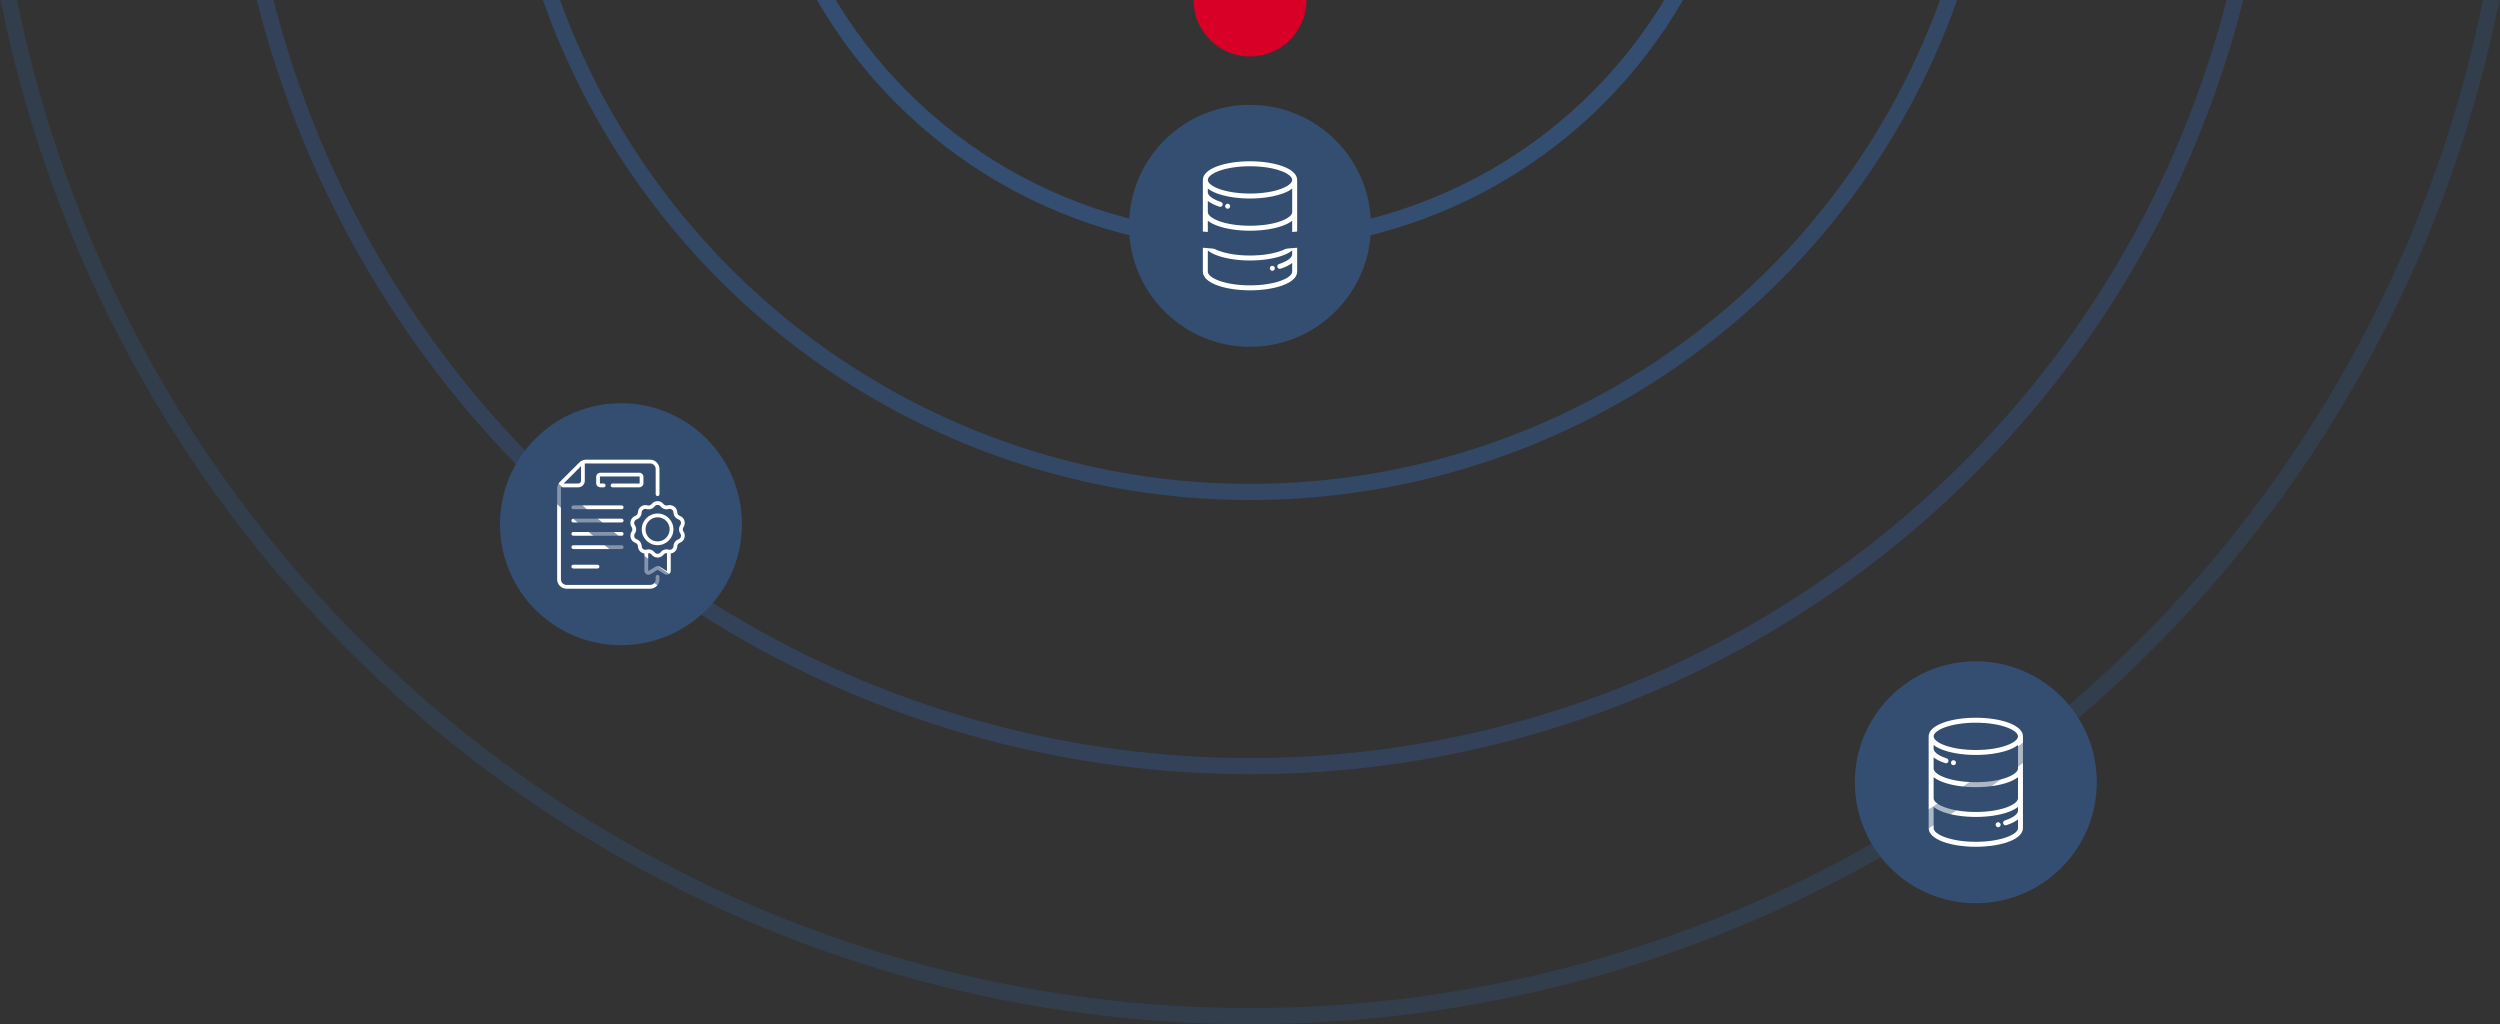 <svg width="310" height="127" viewBox="0 0 310 127" fill="none" xmlns="http://www.w3.org/2000/svg">
<rect x="0" y="0" width="310" height="127" fill="#333333" stroke="none"/>
<g clip-path="url(#clip0)">
<circle cx="77" cy="65" r="15" fill="#344E72"/>
<g clip-path="url(#clip1)">
<path d="M77.087 62.672H71.087C70.958 62.672 70.853 62.777 70.853 62.906C70.853 63.036 70.958 63.141 71.087 63.141H77.087C77.216 63.141 77.321 63.036 77.321 62.906C77.321 62.777 77.216 62.672 77.087 62.672Z" fill="white"/>
<path d="M77.087 64.318H71.087C70.958 64.318 70.853 64.423 70.853 64.553C70.853 64.682 70.958 64.787 71.087 64.787H77.087C77.216 64.787 77.321 64.682 77.321 64.553C77.321 64.423 77.216 64.318 77.087 64.318Z" fill="white"/>
<path d="M77.087 65.965H71.087C70.958 65.965 70.853 66.07 70.853 66.199C70.853 66.329 70.958 66.433 71.087 66.433H77.087C77.216 66.433 77.321 66.329 77.321 66.199C77.321 66.07 77.216 65.965 77.087 65.965Z" fill="white"/>
<path d="M77.321 67.847C77.321 67.717 77.216 67.612 77.087 67.612H71.087C70.958 67.612 70.853 67.717 70.853 67.847C70.853 67.976 70.958 68.081 71.087 68.081H77.087C77.216 68.081 77.321 67.976 77.321 67.847Z" fill="white"/>
<path d="M71.087 70.025C70.958 70.025 70.853 70.13 70.853 70.26C70.853 70.389 70.958 70.494 71.087 70.494H74.095C74.224 70.494 74.329 70.389 74.329 70.26C74.329 70.13 74.224 70.025 74.095 70.025H71.087Z" fill="white"/>
<path d="M79.787 59.902V59.142C79.787 58.852 79.552 58.616 79.262 58.616H74.451C74.161 58.616 73.925 58.852 73.925 59.142V59.902C73.925 60.192 74.161 60.427 74.451 60.427H74.857C74.986 60.427 75.091 60.322 75.091 60.193C75.091 60.064 74.986 59.959 74.857 59.959H74.451C74.419 59.959 74.394 59.933 74.394 59.902V59.142C74.394 59.11 74.419 59.085 74.451 59.085H79.262C79.293 59.085 79.319 59.11 79.319 59.142V59.902C79.319 59.933 79.293 59.959 79.262 59.959H75.952C75.823 59.959 75.718 60.064 75.718 60.193C75.718 60.322 75.823 60.427 75.952 60.427H79.262C79.552 60.427 79.787 60.192 79.787 59.902Z" fill="white"/>
<path d="M81.54 71.29C81.41 71.29 81.305 71.395 81.305 71.525V71.84C81.305 72.221 80.995 72.531 80.614 72.531H70.247C69.866 72.531 69.556 72.221 69.556 71.84V60.576C69.556 60.525 69.562 60.475 69.573 60.427H71.706C72.152 60.427 72.514 60.065 72.514 59.619V57.485C72.563 57.475 72.612 57.469 72.663 57.469H80.614C80.995 57.469 81.305 57.779 81.305 58.16V61.28C81.305 61.409 81.41 61.514 81.54 61.514C81.669 61.514 81.774 61.409 81.774 61.28V58.16C81.774 57.52 81.254 57 80.614 57H72.663C72.353 57 72.062 57.121 71.843 57.34L69.427 59.756C69.208 59.975 69.087 60.266 69.087 60.576V71.841C69.087 72.48 69.608 73 70.247 73H80.614C81.254 73 81.774 72.48 81.774 71.841V71.525C81.774 71.395 81.669 71.29 81.54 71.29ZM72.046 57.8V59.619C72.046 59.806 71.893 59.958 71.706 59.958H69.887L72.046 57.8Z" fill="white"/>
<path d="M84.749 65.375C84.914 65.133 84.957 64.835 84.866 64.558C84.776 64.28 84.566 64.064 84.291 63.965C84.109 63.9 83.987 63.732 83.981 63.538C83.973 63.246 83.832 62.98 83.596 62.809C83.359 62.637 83.063 62.585 82.782 62.667C82.596 62.721 82.399 62.657 82.281 62.504C82.102 62.273 81.832 62.141 81.54 62.141C81.248 62.141 80.977 62.273 80.799 62.504C80.68 62.658 80.483 62.721 80.297 62.667C80.016 62.585 79.72 62.637 79.484 62.809C79.247 62.98 79.107 63.246 79.098 63.538C79.092 63.732 78.97 63.9 78.788 63.965C78.513 64.064 78.303 64.28 78.213 64.558C78.123 64.835 78.165 65.133 78.33 65.375C78.439 65.535 78.439 65.742 78.33 65.902C78.165 66.144 78.123 66.441 78.213 66.719C78.303 66.997 78.513 67.213 78.788 67.312C78.97 67.377 79.092 67.545 79.098 67.739C79.106 68.007 79.229 68.26 79.436 68.431C79.572 68.544 79.736 68.615 79.907 68.638V70.772C79.907 70.952 80.005 71.119 80.162 71.206C80.319 71.294 80.512 71.29 80.665 71.196L81.525 70.667C81.539 70.658 81.547 70.662 81.555 70.667L82.414 71.196C82.567 71.29 82.76 71.294 82.918 71.206C83.075 71.118 83.172 70.952 83.172 70.772V68.638C83.344 68.615 83.507 68.544 83.644 68.431C83.85 68.26 83.973 68.007 83.981 67.738C83.987 67.545 84.109 67.377 84.291 67.312C84.567 67.213 84.776 66.997 84.866 66.719C84.957 66.441 84.914 66.144 84.749 65.902C84.64 65.742 84.64 65.535 84.749 65.375V65.375ZM82.66 70.797L81.8 70.267C81.641 70.169 81.439 70.169 81.279 70.267L80.419 70.797C80.4 70.808 80.376 70.795 80.376 70.772V68.594C80.537 68.575 80.697 68.641 80.799 68.773C80.977 69.004 81.248 69.136 81.54 69.136C81.832 69.136 82.102 69.004 82.281 68.773C82.383 68.641 82.543 68.575 82.704 68.594V70.772C82.704 70.795 82.679 70.808 82.66 70.797V70.797ZM84.362 66.166C84.444 66.287 84.466 66.436 84.421 66.575C84.375 66.713 84.271 66.821 84.133 66.871C83.768 67.002 83.525 67.337 83.513 67.724C83.509 67.861 83.449 67.983 83.344 68.07C83.227 68.168 83.067 68.205 82.914 68.16C82.541 68.051 82.147 68.179 81.91 68.486C81.821 68.601 81.686 68.668 81.54 68.668C81.394 68.668 81.259 68.601 81.169 68.486C80.988 68.252 80.715 68.122 80.431 68.122C80.343 68.122 80.254 68.134 80.166 68.16C80.01 68.205 79.852 68.167 79.735 68.07C79.63 67.983 79.57 67.861 79.566 67.724C79.555 67.337 79.311 67.002 78.946 66.871C78.809 66.821 78.704 66.713 78.659 66.575C78.614 66.436 78.635 66.287 78.717 66.166C78.935 65.846 78.935 65.431 78.717 65.111C78.635 64.99 78.614 64.841 78.659 64.702C78.704 64.564 78.809 64.456 78.946 64.406C79.311 64.275 79.555 63.94 79.566 63.553C79.571 63.407 79.641 63.274 79.759 63.188C79.877 63.102 80.025 63.076 80.166 63.117C80.538 63.226 80.932 63.098 81.169 62.791C81.258 62.676 81.394 62.609 81.54 62.609C81.686 62.609 81.821 62.675 81.91 62.791C82.147 63.098 82.541 63.226 82.914 63.117C83.054 63.076 83.202 63.102 83.32 63.188C83.438 63.274 83.508 63.407 83.513 63.553C83.525 63.94 83.768 64.275 84.133 64.406C84.271 64.456 84.375 64.564 84.421 64.702C84.466 64.841 84.444 64.99 84.362 65.111C84.144 65.431 84.144 65.846 84.362 66.166V66.166Z" fill="white"/>
<path d="M81.54 63.675C80.457 63.675 79.575 64.556 79.575 65.639C79.575 66.722 80.457 67.603 81.54 67.603C82.623 67.603 83.504 66.722 83.504 65.639C83.504 64.556 82.623 63.675 81.54 63.675V63.675ZM81.54 67.135C80.715 67.135 80.044 66.464 80.044 65.639C80.044 64.814 80.715 64.144 81.54 64.144C82.364 64.144 83.035 64.814 83.035 65.639C83.035 66.464 82.364 67.135 81.54 67.135Z" fill="white"/>
</g>
<circle cx="245" cy="97" r="15" fill="#344E72"/>
<path d="M249.021 89.604C247.942 89.215 246.514 89 245 89C243.486 89 242.058 89.215 240.979 89.604C239.802 90.029 239.154 90.634 239.154 91.308V102.692C239.154 103.366 239.802 103.971 240.979 104.396C242.058 104.785 243.486 105 245 105C246.514 105 247.942 104.785 249.021 104.396C250.198 103.971 250.846 103.366 250.846 102.692V91.308C250.846 90.634 250.198 90.029 249.021 89.604ZM241.188 90.183C242.202 89.817 243.555 89.615 245 89.615C246.445 89.615 247.798 89.817 248.812 90.183C249.7 90.504 250.231 90.924 250.231 91.308C250.231 91.691 249.7 92.112 248.812 92.433C247.798 92.799 246.445 93 245 93C243.555 93 242.202 92.799 241.188 92.433C240.3 92.112 239.769 91.691 239.769 91.308C239.769 90.924 240.3 90.504 241.188 90.183ZM239.769 93.916C240.115 94.19 240.6 94.432 241.213 94.63C241.244 94.64 241.276 94.645 241.308 94.645C241.438 94.645 241.558 94.562 241.6 94.431C241.653 94.27 241.564 94.096 241.402 94.044C240.395 93.719 239.769 93.26 239.769 92.846V92.376C239.779 92.384 239.789 92.392 239.798 92.399C239.806 92.405 239.813 92.41 239.82 92.416C239.838 92.429 239.856 92.443 239.875 92.456C239.878 92.459 239.882 92.461 239.886 92.464C239.908 92.48 239.931 92.496 239.954 92.511C239.961 92.516 239.968 92.52 239.975 92.525C239.992 92.536 240.008 92.547 240.025 92.558C240.035 92.564 240.044 92.569 240.053 92.575C240.069 92.585 240.084 92.594 240.1 92.604C240.11 92.61 240.12 92.616 240.13 92.622C240.146 92.631 240.162 92.641 240.179 92.65C240.189 92.656 240.199 92.661 240.209 92.667C240.227 92.677 240.245 92.687 240.263 92.696C240.272 92.701 240.281 92.706 240.29 92.711C240.315 92.724 240.341 92.737 240.366 92.75C240.369 92.751 240.372 92.753 240.374 92.754C240.403 92.769 240.432 92.783 240.461 92.797C240.47 92.801 240.479 92.805 240.488 92.809C240.509 92.819 240.53 92.829 240.551 92.838C240.562 92.843 240.574 92.848 240.585 92.853C240.605 92.862 240.625 92.871 240.645 92.88C240.657 92.885 240.669 92.89 240.68 92.895C240.701 92.903 240.722 92.912 240.743 92.92C240.754 92.925 240.766 92.93 240.778 92.935C240.801 92.944 240.824 92.953 240.848 92.962C240.858 92.966 240.867 92.97 240.877 92.973C240.91 92.986 240.945 92.999 240.979 93.011C241.755 93.291 242.71 93.481 243.749 93.565C244.155 93.598 244.574 93.615 245 93.615C245.426 93.615 245.845 93.598 246.251 93.565C247.29 93.481 248.245 93.291 249.021 93.011C249.055 92.999 249.089 92.986 249.123 92.973C249.133 92.97 249.142 92.966 249.152 92.962C249.176 92.953 249.199 92.944 249.222 92.935C249.234 92.93 249.246 92.925 249.257 92.92C249.278 92.912 249.299 92.903 249.32 92.895C249.331 92.89 249.343 92.885 249.355 92.88C249.375 92.871 249.395 92.862 249.415 92.853C249.426 92.848 249.438 92.843 249.449 92.838C249.47 92.829 249.491 92.819 249.512 92.809C249.521 92.805 249.53 92.801 249.539 92.797C249.568 92.783 249.597 92.769 249.626 92.754C249.628 92.753 249.631 92.751 249.634 92.75C249.659 92.737 249.685 92.724 249.71 92.711C249.719 92.706 249.728 92.701 249.737 92.696C249.755 92.687 249.773 92.677 249.791 92.667C249.801 92.661 249.811 92.656 249.821 92.65C249.837 92.641 249.854 92.631 249.87 92.622C249.88 92.616 249.89 92.61 249.9 92.604C249.916 92.594 249.931 92.585 249.947 92.575C249.956 92.569 249.965 92.564 249.975 92.558C249.992 92.547 250.008 92.536 250.025 92.525C250.032 92.52 250.039 92.516 250.046 92.511C250.069 92.496 250.092 92.48 250.114 92.464C250.118 92.461 250.122 92.459 250.125 92.456C250.144 92.443 250.162 92.429 250.18 92.416C250.187 92.41 250.194 92.405 250.202 92.399C250.211 92.392 250.221 92.384 250.231 92.376V95.3C250.231 95.683 249.7 96.104 248.812 96.425C247.798 96.791 246.445 96.992 245 96.992C243.555 96.992 242.202 96.791 241.188 96.425C240.3 96.104 239.769 95.683 239.769 95.3V93.916H239.769ZM239.769 96.368C240.07 96.607 240.476 96.822 240.979 97.004C242.058 97.393 243.486 97.608 245 97.608C246.514 97.608 247.942 97.393 249.021 97.004C249.524 96.822 249.93 96.607 250.231 96.368V98.992C250.231 99.376 249.7 99.796 248.812 100.117C247.798 100.483 246.445 100.685 245 100.685C243.555 100.685 242.202 100.483 241.188 100.117C240.3 99.796 239.769 99.376 239.769 98.992V96.368V96.368ZM250.231 102.692C250.231 103.076 249.7 103.496 248.812 103.817C247.798 104.183 246.445 104.385 245 104.385C243.555 104.385 242.202 104.183 241.188 103.817C240.3 103.496 239.769 103.076 239.769 102.692V100.061C240.07 100.299 240.476 100.514 240.979 100.696C242.058 101.085 243.486 101.3 245 101.3C246.514 101.3 247.942 101.085 249.021 100.696C249.524 100.514 249.93 100.299 250.231 100.061V100.538C250.231 100.952 249.605 101.411 248.598 101.736C248.436 101.789 248.347 101.962 248.4 102.124C248.442 102.254 248.562 102.337 248.692 102.337C248.724 102.337 248.756 102.332 248.787 102.322C249.4 102.124 249.885 101.882 250.231 101.609V102.692V102.692Z" fill="white"/>
<path d="M242.533 94.513C242.529 94.493 242.522 94.474 242.515 94.456C242.507 94.437 242.498 94.419 242.487 94.402C242.475 94.385 242.462 94.37 242.448 94.356C242.434 94.341 242.418 94.329 242.402 94.317C242.385 94.306 242.367 94.297 242.349 94.289C242.33 94.281 242.31 94.275 242.291 94.272C242.251 94.264 242.21 94.264 242.171 94.272C242.151 94.275 242.132 94.281 242.113 94.289C242.094 94.297 242.077 94.306 242.06 94.317C242.043 94.329 242.027 94.341 242.013 94.356C241.999 94.37 241.986 94.385 241.975 94.402C241.964 94.419 241.954 94.437 241.947 94.456C241.939 94.474 241.933 94.493 241.929 94.513C241.925 94.533 241.923 94.553 241.923 94.573C241.923 94.593 241.925 94.614 241.929 94.633C241.933 94.653 241.939 94.672 241.947 94.691C241.954 94.71 241.964 94.727 241.975 94.744C241.986 94.761 241.999 94.776 242.013 94.791C242.07 94.848 242.15 94.881 242.231 94.881C242.251 94.881 242.271 94.879 242.291 94.875C242.31 94.871 242.33 94.865 242.349 94.857C242.367 94.85 242.385 94.84 242.402 94.829C242.418 94.818 242.434 94.805 242.448 94.791C242.462 94.776 242.475 94.761 242.487 94.744C242.498 94.727 242.507 94.709 242.515 94.691C242.522 94.672 242.529 94.653 242.533 94.633C242.537 94.614 242.538 94.593 242.538 94.573C242.538 94.553 242.537 94.533 242.533 94.513Z" fill="white"/>
<path d="M248.071 102.207C248.067 102.187 248.061 102.167 248.053 102.149C248.046 102.13 248.036 102.112 248.025 102.096C248.014 102.079 248.001 102.063 247.987 102.049C247.973 102.035 247.957 102.022 247.94 102.011C247.923 101.999 247.905 101.99 247.887 101.983C247.868 101.975 247.849 101.969 247.829 101.965C247.79 101.957 247.749 101.957 247.709 101.965C247.69 101.969 247.67 101.975 247.651 101.983C247.633 101.99 247.615 101.999 247.598 102.011C247.582 102.022 247.566 102.035 247.552 102.049C247.537 102.063 247.525 102.079 247.513 102.096C247.502 102.112 247.493 102.13 247.485 102.149C247.477 102.167 247.471 102.187 247.468 102.207C247.464 102.226 247.462 102.247 247.462 102.267C247.462 102.287 247.464 102.307 247.468 102.327C247.471 102.346 247.477 102.366 247.485 102.384C247.493 102.403 247.502 102.421 247.513 102.437C247.525 102.454 247.537 102.47 247.552 102.484C247.566 102.498 247.581 102.511 247.598 102.522C247.615 102.533 247.633 102.543 247.651 102.551C247.67 102.558 247.69 102.564 247.709 102.568C247.729 102.572 247.749 102.574 247.769 102.574C247.789 102.574 247.81 102.572 247.829 102.568C247.849 102.564 247.868 102.558 247.887 102.551C247.906 102.543 247.923 102.533 247.94 102.522C247.957 102.511 247.973 102.498 247.987 102.484C248.001 102.47 248.014 102.454 248.025 102.437C248.036 102.421 248.046 102.403 248.053 102.384C248.061 102.366 248.067 102.346 248.071 102.327C248.075 102.307 248.077 102.287 248.077 102.267C248.077 102.247 248.075 102.226 248.071 102.207Z" fill="white"/>
<circle cx="155" cy="28" r="15" fill="#344E72"/>
<path d="M159.021 20.604C157.942 20.215 156.514 20 155 20C153.486 20 152.058 20.215 150.979 20.604C149.802 21.029 149.154 21.634 149.154 22.308V33.692C149.154 34.366 149.802 34.971 150.979 35.396C152.058 35.785 153.486 36 155 36C156.514 36 157.942 35.785 159.021 35.396C160.198 34.971 160.846 34.366 160.846 33.692V22.308C160.846 21.634 160.198 21.029 159.021 20.604ZM151.188 21.183C152.202 20.817 153.555 20.615 155 20.615C156.445 20.615 157.798 20.817 158.812 21.183C159.7 21.504 160.231 21.924 160.231 22.308C160.231 22.691 159.7 23.112 158.812 23.433C157.798 23.799 156.445 24 155 24C153.555 24 152.202 23.799 151.188 23.433C150.3 23.112 149.769 22.691 149.769 22.308C149.769 21.924 150.3 21.504 151.188 21.183ZM149.769 24.916C150.115 25.19 150.6 25.432 151.213 25.63C151.244 25.64 151.276 25.645 151.308 25.645C151.438 25.645 151.558 25.562 151.6 25.431C151.653 25.27 151.564 25.096 151.402 25.044C150.395 24.719 149.769 24.259 149.769 23.846V23.377C149.779 23.384 149.789 23.392 149.798 23.399C149.806 23.405 149.813 23.41 149.82 23.416C149.838 23.429 149.856 23.443 149.875 23.456C149.878 23.459 149.882 23.461 149.886 23.464C149.908 23.48 149.931 23.495 149.954 23.511C149.961 23.516 149.968 23.52 149.975 23.525C149.992 23.536 150.008 23.547 150.025 23.558C150.035 23.564 150.044 23.569 150.053 23.575C150.069 23.585 150.084 23.594 150.1 23.604C150.11 23.61 150.12 23.616 150.13 23.622C150.146 23.631 150.162 23.641 150.179 23.65C150.189 23.656 150.199 23.661 150.209 23.667C150.227 23.677 150.245 23.687 150.263 23.696C150.272 23.701 150.281 23.706 150.29 23.711C150.315 23.724 150.341 23.737 150.366 23.75C150.369 23.752 150.372 23.753 150.374 23.754C150.403 23.769 150.432 23.783 150.461 23.797C150.47 23.801 150.479 23.805 150.488 23.809C150.509 23.819 150.53 23.829 150.551 23.838C150.562 23.843 150.574 23.848 150.585 23.853C150.605 23.862 150.625 23.871 150.645 23.88C150.657 23.885 150.669 23.89 150.68 23.895C150.701 23.903 150.722 23.912 150.743 23.92C150.754 23.925 150.766 23.93 150.778 23.935C150.801 23.944 150.824 23.953 150.848 23.962C150.858 23.966 150.867 23.97 150.877 23.973C150.91 23.986 150.945 23.999 150.979 24.011C151.755 24.291 152.71 24.481 153.749 24.565C154.155 24.598 154.574 24.615 155 24.615C155.426 24.615 155.845 24.598 156.251 24.565C157.29 24.481 158.245 24.291 159.021 24.011C159.055 23.999 159.089 23.986 159.123 23.973C159.133 23.97 159.142 23.966 159.152 23.962C159.176 23.953 159.199 23.944 159.222 23.935C159.234 23.93 159.246 23.925 159.257 23.92C159.278 23.912 159.299 23.903 159.32 23.895C159.331 23.89 159.343 23.885 159.355 23.88C159.375 23.871 159.395 23.862 159.415 23.853C159.426 23.848 159.438 23.843 159.449 23.838C159.47 23.829 159.491 23.819 159.512 23.809C159.521 23.805 159.53 23.801 159.539 23.797C159.568 23.783 159.597 23.769 159.626 23.754C159.628 23.753 159.631 23.752 159.634 23.75C159.659 23.737 159.685 23.724 159.71 23.711C159.719 23.706 159.728 23.701 159.737 23.696C159.755 23.687 159.773 23.677 159.791 23.667C159.801 23.661 159.811 23.655 159.821 23.65C159.837 23.64 159.854 23.631 159.87 23.622C159.88 23.616 159.89 23.61 159.9 23.604C159.916 23.594 159.931 23.585 159.947 23.575C159.956 23.569 159.965 23.564 159.975 23.558C159.992 23.547 160.008 23.536 160.025 23.525C160.032 23.52 160.039 23.516 160.046 23.511C160.069 23.495 160.092 23.48 160.114 23.464C160.118 23.461 160.122 23.459 160.125 23.456C160.144 23.443 160.162 23.429 160.18 23.416C160.187 23.41 160.194 23.405 160.202 23.399C160.211 23.392 160.221 23.384 160.231 23.377V26.3C160.231 26.683 159.7 27.104 158.812 27.425C157.798 27.791 156.445 27.992 155 27.992C153.555 27.992 152.202 27.791 151.188 27.425C150.3 27.104 149.769 26.683 149.769 26.3V24.916H149.769ZM149.769 27.368C150.07 27.607 150.476 27.822 150.979 28.003C152.058 28.393 153.486 28.608 155 28.608C156.514 28.608 157.942 28.393 159.021 28.003C159.524 27.822 159.93 27.607 160.231 27.368V29.992C160.231 30.376 159.7 30.796 158.812 31.117C157.798 31.483 156.445 31.684 155 31.684C153.555 31.684 152.202 31.483 151.188 31.117C150.3 30.796 149.769 30.376 149.769 29.992V27.368V27.368ZM160.231 33.692C160.231 34.076 159.7 34.496 158.812 34.817C157.798 35.183 156.445 35.385 155 35.385C153.555 35.385 152.202 35.183 151.188 34.817C150.3 34.496 149.769 34.076 149.769 33.692V31.061C150.07 31.299 150.476 31.514 150.979 31.696C152.058 32.085 153.486 32.3 155 32.3C156.514 32.3 157.942 32.085 159.021 31.696C159.524 31.514 159.93 31.299 160.231 31.061V31.538C160.231 31.952 159.605 32.411 158.598 32.736C158.436 32.789 158.347 32.962 158.4 33.124C158.442 33.254 158.562 33.337 158.692 33.337C158.724 33.337 158.756 33.332 158.787 33.322C159.4 33.124 159.885 32.882 160.231 32.609V33.692V33.692Z" fill="white"/>
<path d="M152.533 25.513C152.529 25.494 152.522 25.474 152.515 25.456C152.507 25.437 152.498 25.419 152.487 25.402C152.475 25.386 152.462 25.37 152.448 25.356C152.434 25.341 152.418 25.329 152.402 25.317C152.385 25.306 152.367 25.297 152.349 25.289C152.33 25.282 152.31 25.275 152.291 25.272C152.251 25.264 152.21 25.264 152.171 25.272C152.151 25.275 152.132 25.282 152.113 25.289C152.094 25.297 152.077 25.306 152.06 25.317C152.043 25.328 152.027 25.341 152.013 25.356C151.999 25.37 151.986 25.386 151.975 25.402C151.964 25.419 151.954 25.437 151.947 25.456C151.939 25.474 151.933 25.494 151.929 25.513C151.925 25.533 151.923 25.553 151.923 25.573C151.923 25.593 151.925 25.613 151.929 25.633C151.933 25.653 151.939 25.672 151.947 25.691C151.954 25.709 151.964 25.727 151.975 25.744C151.986 25.761 151.999 25.776 152.013 25.791C152.07 25.848 152.15 25.881 152.231 25.881C152.251 25.881 152.271 25.879 152.291 25.875C152.31 25.871 152.33 25.865 152.349 25.857C152.367 25.849 152.385 25.84 152.402 25.829C152.418 25.818 152.434 25.805 152.448 25.791C152.462 25.776 152.475 25.761 152.487 25.744C152.498 25.727 152.507 25.709 152.515 25.691C152.522 25.672 152.529 25.653 152.533 25.633C152.537 25.613 152.538 25.593 152.538 25.573C152.538 25.553 152.537 25.533 152.533 25.513Z" fill="white"/>
<path d="M158.071 33.207C158.067 33.187 158.061 33.167 158.053 33.149C158.046 33.13 158.036 33.112 158.025 33.096C158.014 33.079 158.001 33.063 157.987 33.049C157.973 33.035 157.957 33.022 157.94 33.011C157.923 32.999 157.905 32.99 157.887 32.983C157.868 32.975 157.849 32.969 157.829 32.965C157.79 32.957 157.749 32.957 157.709 32.965C157.69 32.969 157.67 32.975 157.651 32.983C157.633 32.99 157.615 32.999 157.598 33.011C157.582 33.022 157.566 33.035 157.552 33.049C157.537 33.063 157.525 33.079 157.513 33.096C157.502 33.112 157.493 33.13 157.485 33.149C157.477 33.167 157.471 33.187 157.468 33.207C157.464 33.226 157.462 33.247 157.462 33.267C157.462 33.287 157.464 33.307 157.468 33.327C157.471 33.346 157.477 33.366 157.485 33.384C157.493 33.403 157.502 33.421 157.513 33.437C157.525 33.454 157.537 33.47 157.552 33.484C157.566 33.498 157.581 33.511 157.598 33.522C157.615 33.533 157.633 33.543 157.651 33.551C157.67 33.558 157.69 33.564 157.709 33.568C157.729 33.572 157.749 33.574 157.769 33.574C157.789 33.574 157.81 33.572 157.829 33.568C157.849 33.564 157.868 33.558 157.887 33.551C157.906 33.543 157.923 33.533 157.94 33.522C157.957 33.511 157.973 33.498 157.987 33.484C158.001 33.47 158.014 33.454 158.025 33.437C158.036 33.421 158.046 33.403 158.053 33.384C158.061 33.366 158.067 33.346 158.071 33.327C158.075 33.307 158.077 33.287 158.077 33.267C158.077 33.247 158.075 33.226 158.071 33.207Z" fill="white"/>
<circle cx="155" cy="-31" r="157" stroke="#344E72" stroke-opacity="0.4" stroke-width="2"/>
<circle cx="155" cy="-31" r="126" stroke="#344E72" stroke-opacity="0.6" stroke-width="2"/>
<circle cx="155" cy="-31" r="92" stroke="#344E72" stroke-opacity="0.8" stroke-width="2"/>
<circle cx="155" cy="-31" r="61" stroke="#344E72" stroke-width="2"/>
<circle cx="155" r="7" fill="#D80027"/>
</g>
<defs>
<clipPath id="clip0">
<rect width="310" height="127" fill="white"/>
</clipPath>
<clipPath id="clip1">
<rect width="16" height="16" fill="white" transform="translate(69 57)"/>
</clipPath>
</defs>
</svg>
